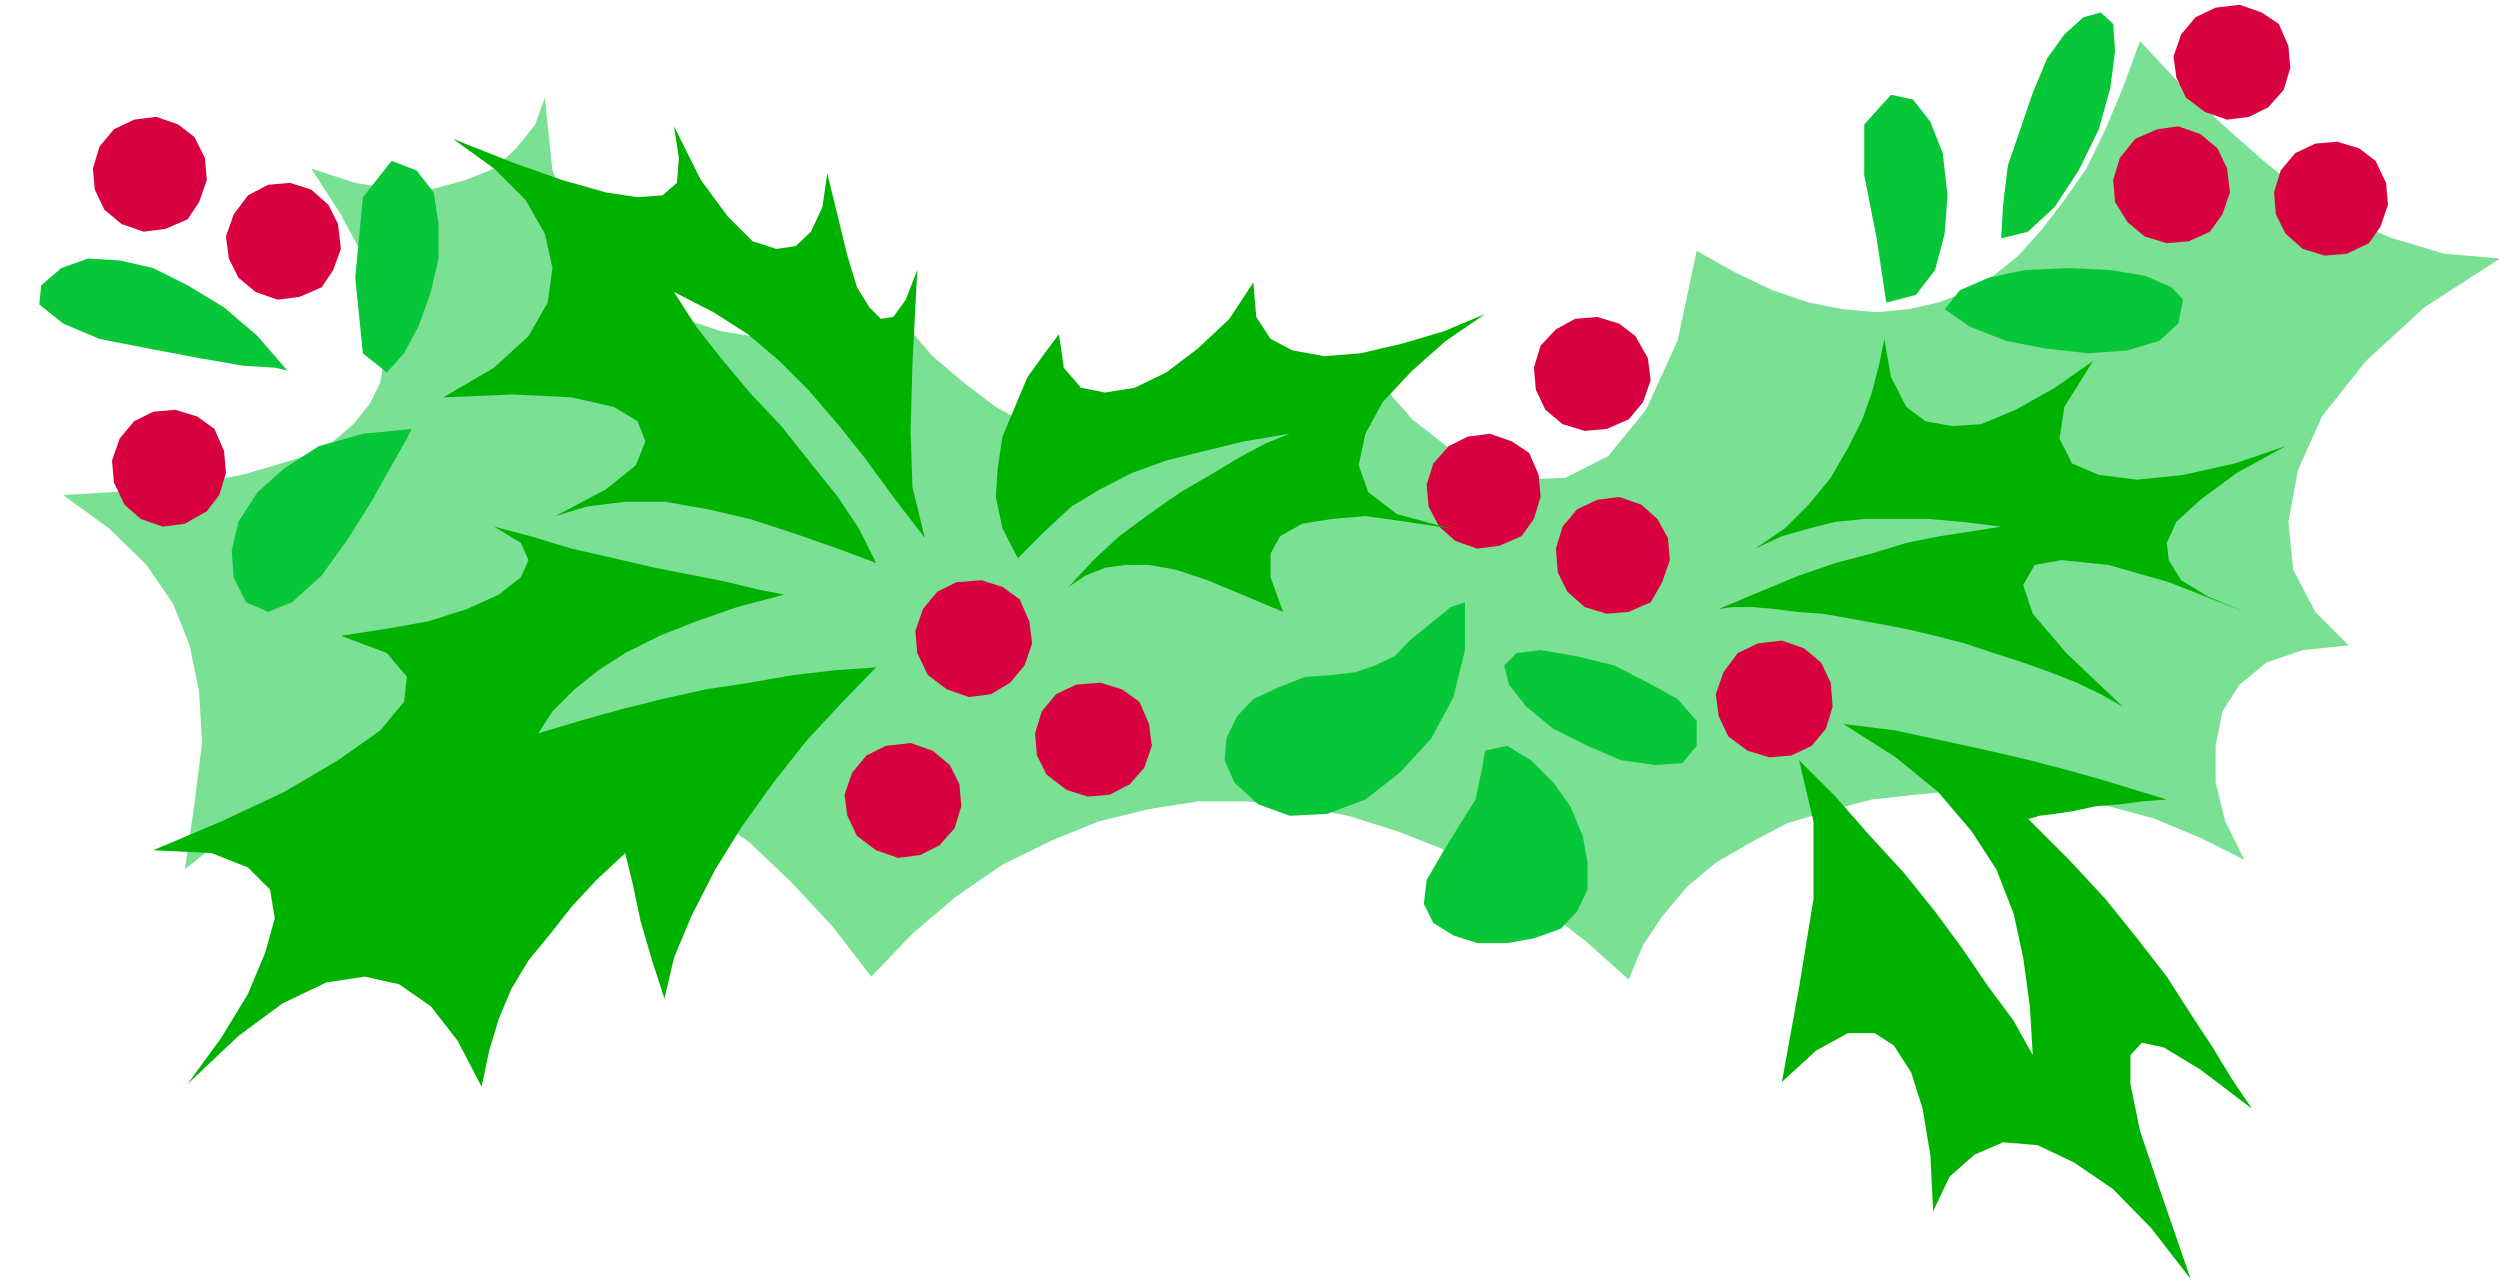 <?xml version="1.0" encoding="UTF-8" standalone="no"?>
<svg
   xmlns:ooo="http://xml.openoffice.org/svg/export"
   xmlns:dc="http://purl.org/dc/elements/1.1/"
   xmlns:cc="http://creativecommons.org/ns#"
   xmlns:rdf="http://www.w3.org/1999/02/22-rdf-syntax-ns#"
   xmlns:svg="http://www.w3.org/2000/svg"
   xmlns="http://www.w3.org/2000/svg"
   xmlns:sodipodi="http://sodipodi.sourceforge.net/DTD/sodipodi-0.dtd"
   xmlns:inkscape="http://www.inkscape.org/namespaces/inkscape"
   version="1.2"
   width="26.11mm"
   height="13.36mm"
   viewBox="0 0 2611 1336"
   preserveAspectRatio="xMidYMid"
   xml:space="preserve"
   id="svg127"
   sodipodi:docname="holly6.svg"
   style="fill-rule:evenodd;stroke-width:28.222;stroke-linejoin:round"
   inkscape:version="0.92.5 (2060ec1f9f, 2020-04-08)"><sodipodi:namedview
   pagecolor="#ffffff"
   bordercolor="#666666"
   borderopacity="1"
   objecttolerance="10"
   gridtolerance="10"
   guidetolerance="10"
   inkscape:pageopacity="0"
   inkscape:pageshadow="2"
   inkscape:window-width="664"
   inkscape:window-height="487"
   id="namedview129"
   showgrid="false"
   inkscape:zoom="0.2102413"
   inkscape:cx="49.360631"
   inkscape:cy="25.247243"
   inkscape:window-x="0"
   inkscape:window-y="0"
   inkscape:window-maximized="0"
   inkscape:current-layer="svg127" />
 <defs
   class="ClipPathGroup"
   id="defs8">
  <clipPath
   id="presentation_clip_path"
   clipPathUnits="userSpaceOnUse">
   <rect
   x="0"
   y="0"
   width="21000"
   height="29700"
   id="rect2" />
  </clipPath>
  <clipPath
   id="presentation_clip_path_shrink"
   clipPathUnits="userSpaceOnUse">
   <rect
   x="21"
   y="29"
   width="20958"
   height="29641"
   id="rect5" />
  </clipPath>
 </defs>
 <defs
   class="TextShapeIndex"
   id="defs12">
  <g
   ooo:slide="id1"
   ooo:id-list="id3"
   id="g10" />
 </defs>
 <defs
   class="EmbeddedBulletChars"
   id="defs44">
  <g
   id="bullet-char-template-57356"
   transform="matrix(4.8828125e-4,0,0,-4.8828125e-4,0,0)">
   <path
   d="M 580,1141 1163,571 580,0 -4,571 Z"
   id="path14"
   inkscape:connector-curvature="0" />
  </g>
  <g
   id="bullet-char-template-57354"
   transform="matrix(4.8828125e-4,0,0,-4.8828125e-4,0,0)">
   <path
   d="M 8,1128 H 1137 V 0 H 8 Z"
   id="path17"
   inkscape:connector-curvature="0" />
  </g>
  <g
   id="bullet-char-template-10146"
   transform="matrix(4.8828125e-4,0,0,-4.8828125e-4,0,0)">
   <path
   d="M 174,0 602,739 174,1481 1456,739 Z M 1358,739 309,1346 659,739 Z"
   id="path20"
   inkscape:connector-curvature="0" />
  </g>
  <g
   id="bullet-char-template-10132"
   transform="matrix(4.8828125e-4,0,0,-4.8828125e-4,0,0)">
   <path
   d="M 2015,739 1276,0 H 717 l 543,543 H 174 v 393 h 1086 l -543,545 h 557 z"
   id="path23"
   inkscape:connector-curvature="0" />
  </g>
  <g
   id="bullet-char-template-10007"
   transform="matrix(4.8828125e-4,0,0,-4.8828125e-4,0,0)">
   <path
   d="m 0,-2 c -7,16 -16,29 -25,39 l 381,530 c -94,256 -141,385 -141,387 0,25 13,38 40,38 9,0 21,-2 34,-5 21,4 42,12 65,25 l 27,-13 111,-251 280,301 64,-25 24,25 c 21,-10 41,-24 62,-43 C 886,937 835,863 770,784 769,783 710,716 594,584 L 774,223 c 0,-27 -21,-55 -63,-84 l 16,-20 C 717,90 699,76 672,76 641,76 570,178 457,381 L 164,-76 c -22,-34 -53,-51 -92,-51 -42,0 -63,17 -64,51 -7,9 -10,24 -10,44 0,9 1,19 2,30 z"
   id="path26"
   inkscape:connector-curvature="0" />
  </g>
  <g
   id="bullet-char-template-10004"
   transform="matrix(4.8828125e-4,0,0,-4.8828125e-4,0,0)">
   <path
   d="M 285,-33 C 182,-33 111,30 74,156 52,228 41,333 41,471 c 0,78 14,145 41,201 34,71 87,106 158,106 53,0 88,-31 106,-94 l 23,-176 c 8,-64 28,-97 59,-98 l 735,706 c 11,11 33,17 66,17 42,0 63,-15 63,-46 V 965 c 0,-36 -10,-64 -30,-84 L 442,47 C 390,-6 338,-33 285,-33 Z"
   id="path29"
   inkscape:connector-curvature="0" />
  </g>
  <g
   id="bullet-char-template-9679"
   transform="matrix(4.8828125e-4,0,0,-4.8828125e-4,0,0)">
   <path
   d="M 813,0 C 632,0 489,54 383,161 276,268 223,411 223,592 c 0,181 53,324 160,431 106,107 249,161 430,161 179,0 323,-54 432,-161 108,-107 162,-251 162,-431 0,-180 -54,-324 -162,-431 C 1136,54 992,0 813,0 Z"
   id="path32"
   inkscape:connector-curvature="0" />
  </g>
  <g
   id="bullet-char-template-8226"
   transform="matrix(4.8828125e-4,0,0,-4.8828125e-4,0,0)">
   <path
   d="m 346,457 c -73,0 -137,26 -191,78 -54,51 -81,114 -81,188 0,73 27,136 81,188 54,52 118,78 191,78 73,0 134,-26 185,-79 51,-51 77,-114 77,-187 0,-75 -25,-137 -76,-188 -50,-52 -112,-78 -186,-78 z"
   id="path35"
   inkscape:connector-curvature="0" />
  </g>
  <g
   id="bullet-char-template-8211"
   transform="matrix(4.8828125e-4,0,0,-4.8828125e-4,0,0)">
   <path
   d="M -4,459 H 1135 V 606 H -4 Z"
   id="path38"
   inkscape:connector-curvature="0" />
  </g>
  <g
   id="bullet-char-template-61548"
   transform="matrix(4.8828125e-4,0,0,-4.8828125e-4,0,0)">
   <path
   d="m 173,740 c 0,163 58,303 173,419 116,115 255,173 419,173 163,0 302,-58 418,-173 116,-116 174,-256 174,-419 0,-163 -58,-303 -174,-418 C 1067,206 928,148 765,148 601,148 462,206 346,322 231,437 173,577 173,740 Z"
   id="path41"
   inkscape:connector-curvature="0" />
  </g>
 </defs>
 <g
   id="g49"
   transform="translate(-9194,-14182)">
  <g
   id="id2"
   class="Master_Slide">
   <g
   id="bg-id2"
   class="Background" />
   <g
   id="bo-id2"
   class="BackgroundObjects" />
  </g>
 </g>
 <g
   class="SlideGroup"
   id="g125"
   transform="translate(-9194,-14182)">
  <g
   id="g123">
   <g
   id="container-id1">
    <g
   id="id1"
   class="Slide"
   clip-path="url(#presentation_clip_path)">
     <g
   class="Page"
   id="g119">
      <g
   class="Graphic"
   id="g117">
       <g
   id="id3">
        <rect
   class="BoundingBox"
   x="9194"
   y="14182"
   width="2611"
   height="1336"
   id="rect51"
   style="fill:none;stroke:none" />
        <defs
   id="defs56">
         <clipPath
   id="clip_path_1"
   clipPathUnits="userSpaceOnUse">
          <path
   d="m 9194,14182 h 2610 v 1335 H 9194 Z"
   id="path53"
   inkscape:connector-curvature="0" />
         </clipPath>
        </defs>
        <g
   clip-path="url(#clip_path_1)"
   id="g114">
         <path
   d="m 9763,14284 8,76 26,61 40,51 51,36 59,20 63,10 66,-2 61,-18 31,36 33,28 33,25 33,18 33,15 33,10 33,5 h 33 l 33,-2 31,-5 28,-8 28,-13 28,-15 22,-15 23,-21 21,-20 56,64 55,43 54,20 51,-2 45,-23 39,-48 33,-72 20,-94 41,23 38,18 38,13 36,7 35,3 33,-3 31,-7 30,-11 28,-17 26,-21 25,-28 23,-30 23,-33 20,-41 18,-43 18,-49 43,46 43,41 43,38 41,33 46,28 48,20 54,16 58,5 -79,51 -61,56 -46,58 -25,56 -10,54 5,50 23,44 35,35 -48,5 -38,13 -28,23 -18,28 -7,36 v 38 l 10,41 20,40 -46,-23 -48,-20 -48,-13 -51,-10 -51,-5 -48,-2 -51,5 -46,5 -46,12 -43,13 -38,20 -36,21 -30,25 -26,31 -20,30 -15,36 -46,-41 -46,-35 -48,-33 -51,-26 -51,-20 -51,-16 -53,-10 -51,-5 h -53 l -51,8 -53,13 -49,20 -51,25 -48,33 -46,39 -43,45 -41,-53 -43,-46 -43,-41 -46,-33 -45,-25 -49,-20 -46,-16 -48,-7 -48,-3 -46,5 -48,8 -46,13 -43,20 -43,23 -41,30 -41,33 10,-68 8,-64 -3,-53 -10,-49 -17,-43 -28,-41 -39,-38 -48,-35 51,-3 48,-5 46,-5 41,-8 35,-10 33,-10 28,-15 21,-18 17,-21 11,-22 5,-28 v -31 l -10,-36 -13,-38 -23,-43 -31,-48 46,15 41,7 h 38 l 36,-10 30,-12 23,-21 20,-25 z"
   id="path58"
   inkscape:connector-curvature="0"
   style="fill:#7ae093;stroke:none" />
         <path
   d="m 10132,15078 23,-3 20,-10 16,-18 7,-23 -2,-23 -10,-20 -18,-15 -23,-8 -26,3 -20,10 -15,18 -8,23 3,22 10,21 20,15 z"
   id="path60"
   inkscape:connector-curvature="0"
   style="fill:#d8003f;stroke:none" />
         <path
   d="m 9364,14732 23,-3 23,-13 13,-17 7,-23 -2,-23 -10,-23 -18,-13 -23,-7 -23,2 -20,10 -15,18 -8,23 2,23 11,23 17,15 z"
   id="path62"
   inkscape:connector-curvature="0"
   style="fill:#d8003f;stroke:none" />
         <path
   d="m 9484,14495 23,-3 23,-10 12,-18 8,-22 -3,-26 -10,-20 -18,-16 -22,-7 -23,2 -21,11 -15,20 -8,23 3,23 10,20 18,15 z"
   id="path64"
   inkscape:connector-curvature="0"
   style="fill:#d8003f;stroke:none" />
         <path
   d="m 10330,15014 23,-2 21,-11 15,-17 8,-23 -3,-23 -10,-23 -18,-13 -23,-7 -25,2 -21,10 -15,18 -7,23 2,23 10,20 21,16 z"
   id="path66"
   inkscape:connector-curvature="0"
   style="fill:#d8003f;stroke:none" />
         <path
   d="m 10206,14910 23,-3 20,-12 15,-18 8,-23 -3,-23 -10,-23 -18,-13 -22,-7 -26,2 -20,10 -15,18 -8,23 2,23 11,23 20,15 z"
   id="path68"
   inkscape:connector-curvature="0"
   style="fill:#d8003f;stroke:none" />
         <path
   d="m 10737,14755 23,-3 23,-10 13,-18 7,-23 -2,-23 -10,-23 -18,-12 -23,-8 -23,3 -20,10 -16,18 -7,22 2,23 11,21 17,15 z"
   id="path70"
   inkscape:connector-curvature="0"
   style="fill:#d8003f;stroke:none" />
         <path
   d="m 9344,14424 23,-3 23,-10 12,-18 8,-23 -2,-23 -11,-22 -17,-13 -23,-8 -23,3 -21,10 -15,18 -7,23 2,22 10,21 18,15 z"
   id="path72"
   inkscape:connector-curvature="0"
   style="fill:#d8003f;stroke:none" />
         <path
   d="m 10872,14823 23,-2 23,-10 12,-21 8,-23 -2,-23 -11,-20 -17,-15 -23,-8 -23,3 -21,10 -15,18 -7,23 2,25 10,20 18,16 z"
   id="path74"
   inkscape:connector-curvature="0"
   style="fill:#d8003f;stroke:none" />
         <path
   d="m 10849,14632 23,-2 23,-10 15,-18 8,-23 -3,-23 -13,-23 -17,-13 -23,-7 -23,2 -20,11 -16,17 -7,23 2,23 10,21 18,15 z"
   id="path76"
   inkscape:connector-curvature="0"
   style="fill:#d8003f;stroke:none" />
         <path
   d="m 11042,14973 23,-2 21,-10 15,-18 7,-23 -2,-25 -10,-21 -18,-15 -23,-8 -25,3 -21,10 -15,20 -8,23 3,23 10,21 20,15 z"
   id="path78"
   inkscape:connector-curvature="0"
   style="fill:#d8003f;stroke:none" />
         <path
   d="m 11457,14436 23,-2 22,-10 13,-18 8,-23 -3,-25 -10,-21 -18,-15 -23,-8 -22,3 -23,10 -16,20 -7,23 2,23 13,21 18,15 z"
   id="path80"
   inkscape:connector-curvature="0"
   style="fill:#d8003f;stroke:none" />
         <path
   d="m 11622,14449 23,-2 23,-11 12,-17 8,-23 -2,-23 -11,-23 -17,-13 -23,-7 -23,2 -21,10 -15,18 -7,23 2,23 10,20 18,16 z"
   id="path82"
   inkscape:connector-curvature="0"
   style="fill:#d8003f;stroke:none" />
         <path
   d="m 11520,14307 23,-3 20,-10 16,-18 7,-23 -2,-23 -10,-23 -18,-12 -23,-8 -25,3 -21,10 -15,18 -8,23 3,22 10,21 20,15 z"
   id="path84"
   inkscape:connector-curvature="0"
   style="fill:#d8003f;stroke:none" />
         <path
   d="m 9657,14597 53,-31 36,-33 20,-35 5,-36 -8,-36 -20,-35 -33,-33 -43,-31 63,25 51,18 46,13 33,5 26,-2 15,-13 2,-26 -5,-33 28,56 28,38 26,26 25,8 20,-3 16,-15 12,-26 5,-35 11,45 10,41 10,33 13,21 12,12 13,-2 13,-18 12,-31 -5,97 -2,71 2,59 13,53 -33,-43 -30,-41 -28,-35 -31,-36 -30,-30 -33,-28 -36,-23 -41,-21 23,36 26,33 30,36 33,35 31,39 28,35 22,33 18,36 -40,-15 -46,-16 -46,-15 -43,-10 -46,-8 h -41 l -40,5 -33,10 53,-28 31,-25 10,-25 -8,-21 -25,-15 -44,-10 -61,-3 z"
   id="path86"
   inkscape:connector-curvature="0"
   style="fill:#00b200;stroke:none" />
         <path
   d="m 10257,14765 -16,-31 -7,-33 2,-30 5,-33 13,-31 13,-31 18,-25 15,-20 5,35 18,21 25,5 31,-5 33,-16 33,-25 33,-31 25,-38 3,36 15,23 23,12 33,6 38,-3 43,-10 44,-13 43,-18 -41,28 -35,31 -31,33 -18,33 -7,33 10,28 30,23 56,15 -46,-7 -43,-6 -35,3 -31,5 -23,13 -10,18 v 25 l 13,36 -43,-18 -36,-15 -33,-11 -28,-5 h -25 l -21,3 -20,8 -18,12 26,-28 27,-25 31,-23 33,-23 31,-18 30,-18 28,-15 25,-10 -48,8 -41,10 -40,10 -36,13 -33,17 -30,18 -28,26 z"
   id="path88"
   inkscape:connector-curvature="0"
   style="fill:#00b200;stroke:none" />
         <path
   d="m 9756,14948 43,-13 43,-12 44,-11 45,-10 46,-7 46,-8 43,-5 43,-3 -35,36 -38,41 -34,43 -33,46 -28,45 -25,49 -18,43 -10,43 -13,-40 -12,-41 -8,-38 -8,-33 -30,28 -26,28 -22,28 -23,28 -18,30 -13,31 -10,33 -8,38 -25,-48 -28,-36 -33,-23 -36,-8 -40,6 -46,22 -46,34 -53,50 35,-48 28,-46 18,-43 10,-36 -5,-30 -23,-23 -38,-15 -61,-3 71,-30 66,-31 56,-33 44,-31 25,-30 3,-26 -21,-25 -48,-18 46,-7 45,-8 41,-13 33,-15 23,-18 8,-18 -8,-18 -28,-17 38,10 43,13 44,10 43,10 41,8 35,7 33,8 26,5 -49,13 -43,15 -38,15 -36,18 -28,18 -25,20 -23,23 z"
   id="path90"
   inkscape:connector-curvature="0"
   style="fill:#00b200;stroke:none" />
         <path
   d="m 11027,14755 31,-21 25,-25 23,-28 18,-31 15,-30 10,-28 8,-31 5,-25 7,40 16,31 20,15 28,5 30,-2 36,-15 41,-23 40,-28 -30,48 -5,33 13,26 28,12 40,5 48,-5 54,-12 53,-18 -51,28 -38,28 -25,23 -10,22 2,18 13,21 28,17 38,16 -79,-31 -63,-18 -49,-5 -28,5 -12,21 10,30 35,41 59,56 -23,-13 -25,-12 -28,-11 -28,-10 -31,-10 -30,-10 -31,-8 -30,-7 -31,-6 -28,-5 -28,-5 -28,-2 -23,-3 -23,-2 h -20 l -15,2 43,-18 41,-17 38,-13 38,-10 36,-11 35,-7 33,-5 31,-5 -41,-5 -35,-3 h -34 -33 l -30,3 -28,7 -28,8 z"
   id="path92"
   inkscape:connector-curvature="0"
   style="fill:#00b200;stroke:none" />
         <path
   d="m 11119,14938 55,7 51,11 46,10 43,10 38,10 36,10 36,11 33,10 -26,2 -23,3 -25,2 -23,5 -20,3 -16,2 -10,3 h -2 l 43,43 38,41 33,41 31,40 25,39 23,35 20,33 21,31 -54,-41 -38,-23 -23,-5 -12,13 v 30 l 10,49 23,68 30,87 -41,-53 -40,-41 -41,-28 -38,-18 -36,-3 -30,13 -26,23 -17,36 -3,-59 -8,-48 -12,-38 -18,-28 -20,-13 h -28 l -33,18 -36,33 18,-99 15,-92 v -81 l -15,-64 38,38 36,41 35,38 33,41 28,38 28,41 26,35 20,36 -3,-51 -7,-51 -10,-46 -18,-46 -26,-40 -35,-41 -44,-36 z"
   id="path94"
   inkscape:connector-curvature="0"
   style="fill:#00b200;stroke:none" />
         <path
   d="m 9624,14630 -51,5 -46,13 -36,23 -28,25 -20,31 -7,30 2,28 13,26 23,10 25,-10 31,-28 28,-39 25,-40 20,-36 16,-28 z"
   id="path96"
   inkscape:connector-curvature="0"
   style="fill:#07c638;stroke:none" />
         <path
   d="m 9494,14569 -31,-36 -35,-30 -38,-23 -36,-18 -35,-8 -33,-2 -28,10 -21,18 -2,20 25,20 38,16 51,10 53,10 46,8 33,2 z"
   id="path98"
   inkscape:connector-curvature="0"
   style="fill:#07c638;stroke:none" />
         <path
   d="m 9598,14571 18,-20 15,-28 13,-36 8,-35 v -36 l -5,-33 -18,-23 -26,-10 -30,38 -8,84 8,79 z"
   id="path100"
   inkscape:connector-curvature="0"
   style="fill:#07c638;stroke:none" />
         <path
   d="m 10724,14811 v 50 l -12,49 -23,43 -33,36 -36,28 -40,15 -39,2 -33,-12 -25,-23 -10,-23 2,-23 11,-23 17,-18 26,-12 28,-11 28,-2 25,-3 20,-7 21,-10 15,-16 15,-12 16,-13 12,-10 z"
   id="path102"
   inkscape:connector-curvature="0"
   style="fill:#07c638;stroke:none" />
         <path
   d="m 10765,14877 13,-13 25,-3 36,6 41,10 35,18 31,17 20,23 v 26 l -15,18 -28,2 -36,-5 -35,-15 -36,-18 -28,-23 -18,-23 z"
   id="path104"
   inkscape:connector-curvature="0"
   style="fill:#07c638;stroke:none" />
         <path
   d="m 10768,14961 25,15 23,23 18,25 13,31 5,28 v 28 l -11,23 -17,18 -28,10 -28,5 h -31 l -25,-8 -21,-13 -10,-20 3,-25 18,-31 33,-53 7,-33 3,-18 z"
   id="path106"
   inkscape:connector-curvature="0"
   style="fill:#07c638;stroke:none" />
         <path
   d="m 11164,14498 -10,-67 -13,-66 v -53 l 28,-31 23,5 18,23 13,33 5,44 -3,40 -10,38 -20,26 z"
   id="path108"
   inkscape:connector-curvature="0"
   style="fill:#07c638;stroke:none" />
         <path
   d="m 11284,14431 2,-35 5,-41 13,-38 13,-38 15,-36 18,-25 20,-18 18,-5 13,12 2,28 -5,39 -12,43 -21,43 -25,38 -28,26 z"
   id="path110"
   inkscape:connector-curvature="0"
   style="fill:#07c638;stroke:none" />
         <path
   d="m 11225,14505 16,-20 30,-13 38,-8 46,-2 43,2 36,6 28,12 12,13 -5,25 -20,18 -33,10 -41,3 -45,-5 -41,-8 -38,-15 z"
   id="path112"
   inkscape:connector-curvature="0"
   style="fill:#07c638;stroke:none" />
        </g>
       </g>
      </g>
     </g>
    </g>
   </g>
  </g>
 </g>
</svg>